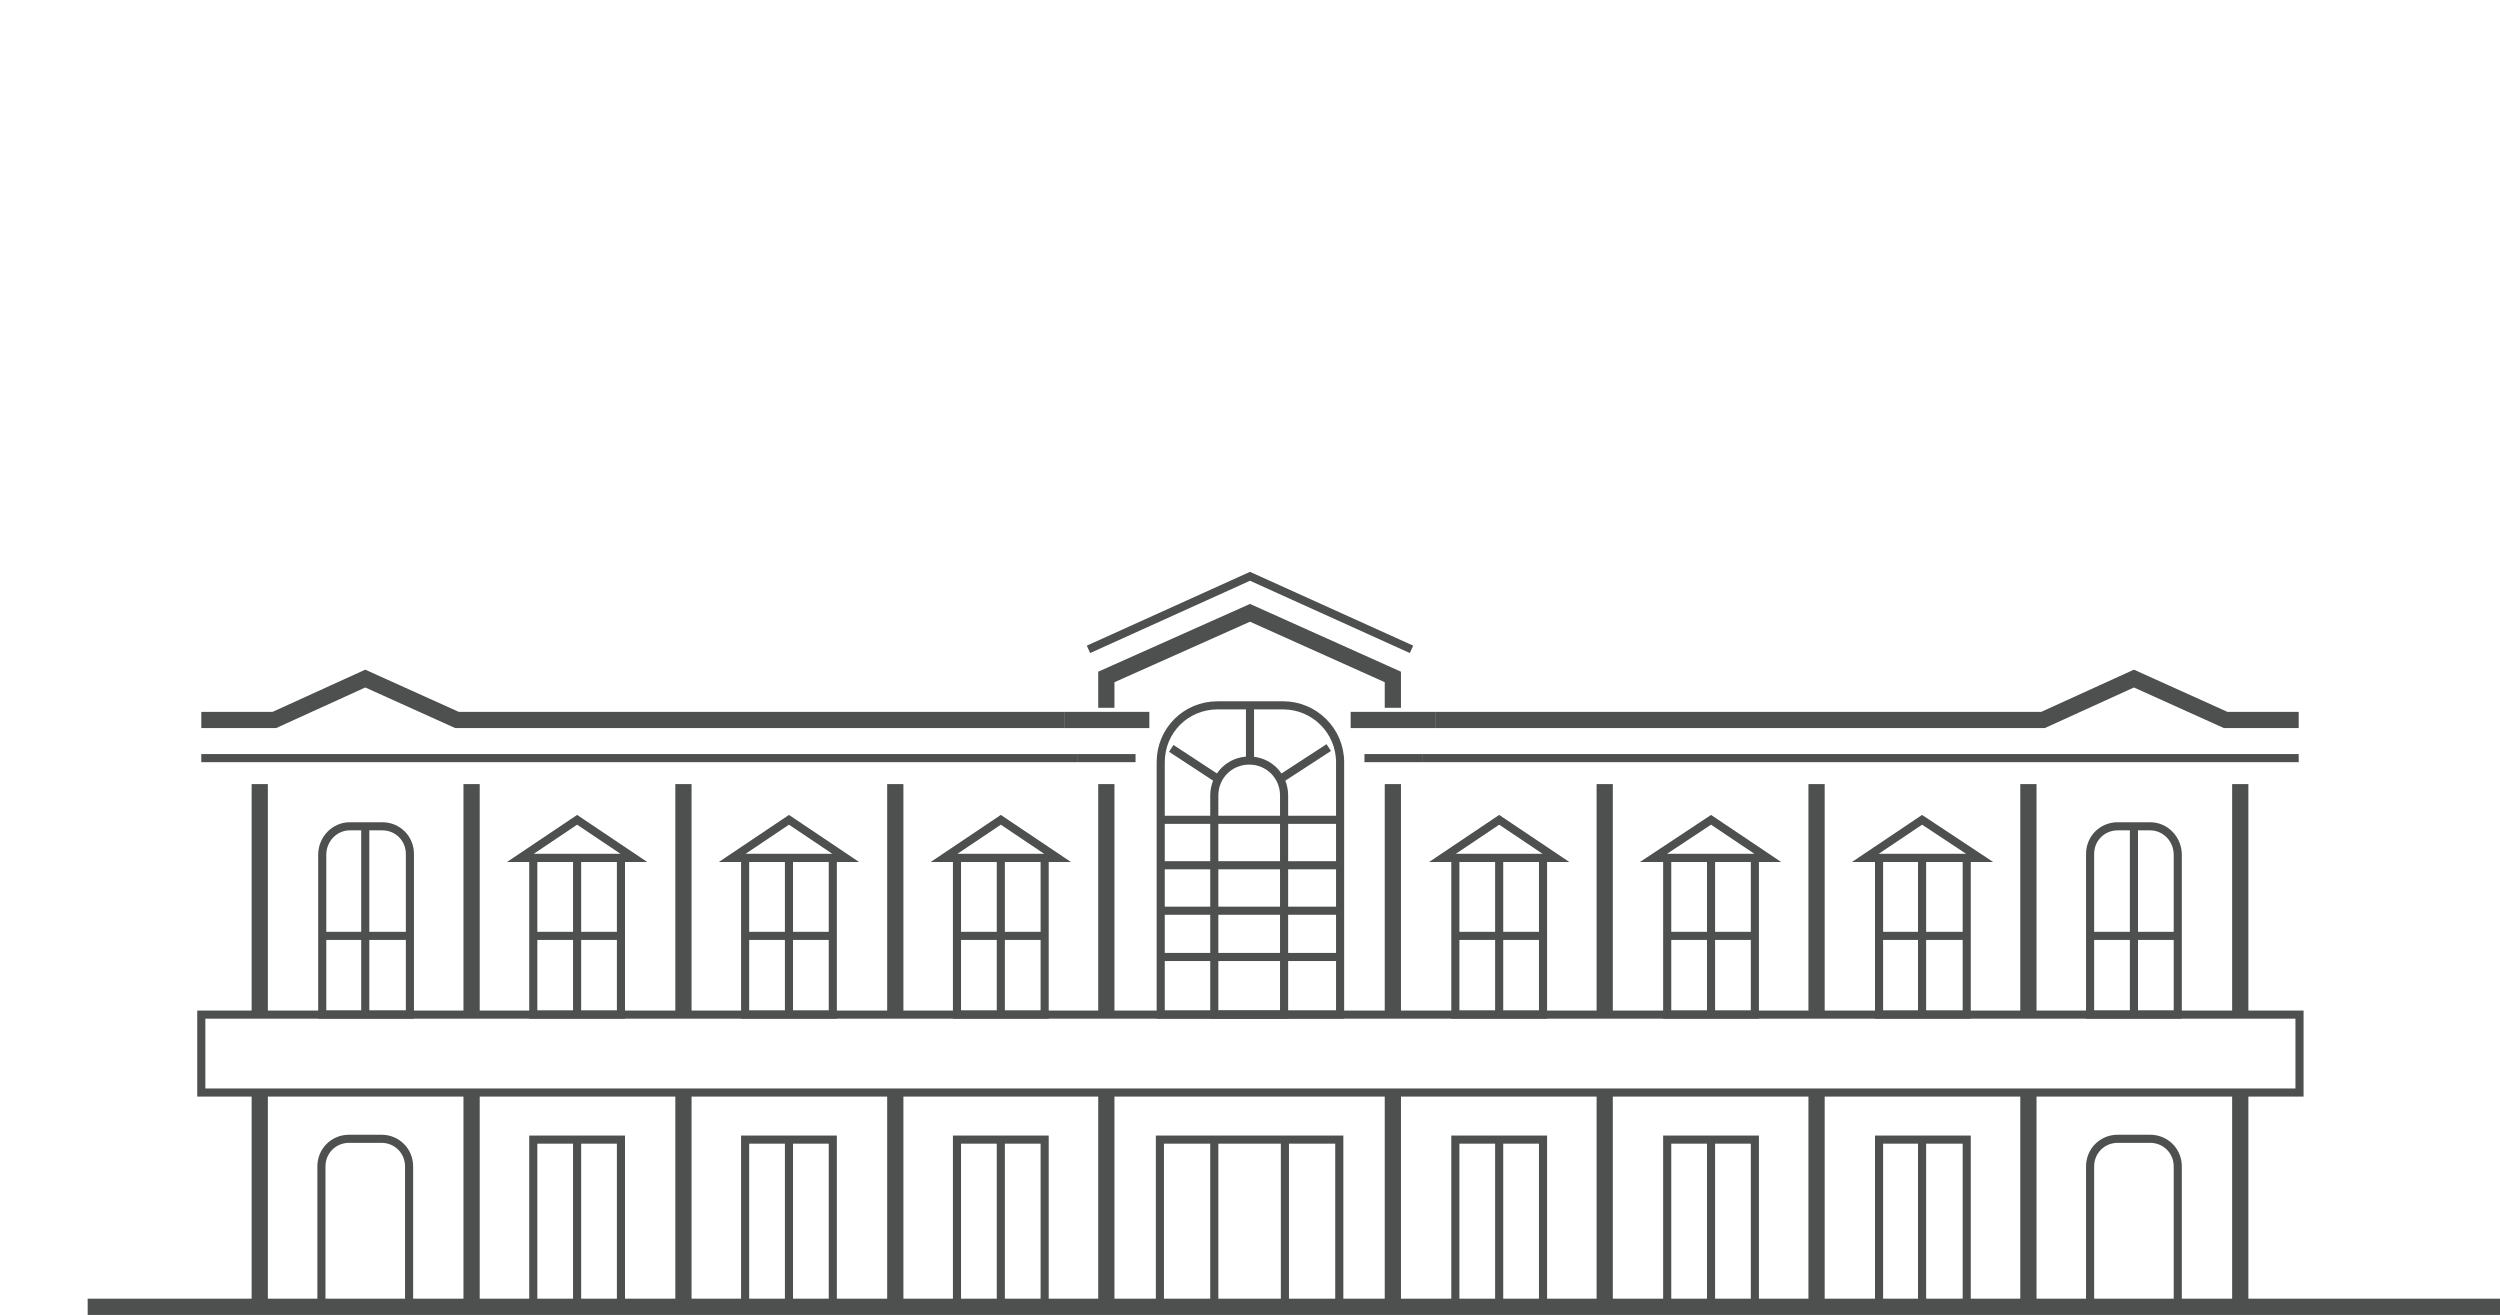 <?xml version="1.0" encoding="utf-8"?>
<!-- Generator: Adobe Illustrator 19.0.0, SVG Export Plug-In . SVG Version: 6.00 Build 0)  -->
<svg version="1.1" id="Layer_1" xmlns="http://www.w3.org/2000/svg" xmlns:xlink="http://www.w3.org/1999/xlink" x="0px" y="0px"
	 viewBox="-499 501 308 162" style="enable-background:new -499 501 308 162;" xml:space="preserve">
<style type="text/css">
	.st0{fill:none;stroke:#4D504F;stroke-width:2;stroke-miterlimit:10;}
	.st1{fill:none;stroke:#4D504F;stroke-miterlimit:10;}
</style>
<line id="XMLID_3387_" class="st0" x1="-488.2" y1="662" x2="-191" y2="662"/>
<polyline id="XMLID_3368_" class="st1" points="-364.9,581 -345,572 -325.1,581 "/>
<polyline id="XMLID_3319_" class="st0" points="-327.4,588.2 -327.4,584.4 -345,576.5 -362.7,584.4 -362.7,588.2 "/>
<g id="XMLID_3315_">
	<line id="XMLID_3317_" class="st0" x1="-367.9" y1="589.7" x2="-357.4" y2="589.7"/>
	<line id="XMLID_3332_" class="st1" x1="-366.2" y1="594.4" x2="-359.1" y2="594.4"/>
	<line id="XMLID_3312_" class="st0" x1="-362.7" y1="597.6" x2="-362.7" y2="626"/>
</g>
<g id="XMLID_3355_">
	<line id="XMLID_3357_" class="st0" x1="-388.7" y1="597.6" x2="-388.7" y2="626"/>
</g>
<g id="XMLID_3334_">
	<line id="XMLID_3339_" class="st0" x1="-332.6" y1="589.7" x2="-322.1" y2="589.7"/>
	<line id="XMLID_3338_" class="st1" x1="-330.9" y1="594.4" x2="-323.8" y2="594.4"/>
	<line id="XMLID_3336_" class="st0" x1="-327.4" y1="597.6" x2="-327.4" y2="626"/>
</g>
<line id="XMLID_3363_" class="st0" x1="-362.7" y1="635.6" x2="-362.7" y2="662"/>
<line id="XMLID_3337_" class="st0" x1="-388.7" y1="635.6" x2="-388.7" y2="662"/>
<line id="XMLID_3356_" class="st0" x1="-327.4" y1="635.6" x2="-327.4" y2="662"/>
<g id="XMLID_3313_">
	<path id="XMLID_3333_" class="st1" d="M-340.9,587.9h-8.1c-3.9,0-7,3.1-7,7V626h22.1v-31.1C-333.9,591-337.1,587.9-340.9,587.9z"/>
	<path id="XMLID_3342_" class="st1" d="M-349.4,626v-27c0-2.4,1.9-4.3,4.3-4.3s4.3,1.9,4.3,4.3v27H-349.4z"/>
	<line id="XMLID_3340_" class="st1" x1="-356.1" y1="602" x2="-333.9" y2="602"/>
	<line id="XMLID_3345_" class="st1" x1="-356.1" y1="607.6" x2="-333.9" y2="607.6"/>
	<line id="XMLID_3346_" class="st1" x1="-356.1" y1="613.2" x2="-333.9" y2="613.2"/>
	<line id="XMLID_3347_" class="st1" x1="-356.1" y1="618.9" x2="-333.9" y2="618.9"/>
	<line id="XMLID_3341_" class="st1" x1="-345" y1="594.6" x2="-345" y2="587.9"/>
	<line id="XMLID_3348_" class="st1" x1="-348.6" y1="597.2" x2="-354.7" y2="593.2"/>
	<line id="XMLID_3350_" class="st1" x1="-341.6" y1="597.2" x2="-335.3" y2="593.1"/>
</g>
<g id="XMLID_3335_">
	<rect id="XMLID_3349_" x="-381.1" y="606.7" class="st1" width="10.8" height="19.3"/>
	<line id="XMLID_3351_" class="st1" x1="-375.7" y1="606.7" x2="-375.7" y2="626"/>
	<line id="XMLID_3352_" class="st1" x1="-381.1" y1="616.3" x2="-370.3" y2="616.3"/>
	<polygon id="XMLID_3353_" class="st1" points="-368.7,606.7 -382.7,606.7 -375.7,602 	"/>
</g>
<rect id="XMLID_3354_" x="-356.1" y="641.4" class="st1" width="22.1" height="20.7"/>
<rect id="XMLID_3361_" x="-381.1" y="641.4" class="st1" width="10.8" height="20.7"/>
<polyline id="XMLID_3359_" class="st0" points="-367.9,589.7 -442.7,589.7 -454,584.6 -465.2,589.7 -474.2,589.7 "/>
<line id="XMLID_3362_" class="st1" x1="-366.2" y1="594.4" x2="-474.2" y2="594.4"/>
<line id="XMLID_3364_" class="st1" x1="-349.4" y1="641.4" x2="-349.4" y2="662"/>
<line id="XMLID_3366_" class="st1" x1="-340.7" y1="641.4" x2="-340.7" y2="662"/>
<line id="XMLID_3367_" class="st1" x1="-375.7" y1="641.4" x2="-375.7" y2="662"/>
<g id="XMLID_3380_">
	<line id="XMLID_3381_" class="st0" x1="-414.8" y1="597.6" x2="-414.8" y2="626"/>
</g>
<line id="XMLID_3377_" class="st0" x1="-414.8" y1="635.6" x2="-414.8" y2="662"/>
<g id="XMLID_3372_">
	<rect id="XMLID_3376_" x="-407.2" y="606.7" class="st1" width="10.8" height="19.3"/>
	<line id="XMLID_3375_" class="st1" x1="-401.8" y1="606.7" x2="-401.8" y2="626"/>
	<line id="XMLID_3374_" class="st1" x1="-407.2" y1="616.3" x2="-396.4" y2="616.3"/>
	<polygon id="XMLID_3373_" class="st1" points="-394.8,606.7 -408.8,606.7 -401.8,602 	"/>
</g>
<rect id="XMLID_3371_" x="-407.2" y="641.4" class="st1" width="10.8" height="20.7"/>
<line id="XMLID_3358_" class="st1" x1="-401.8" y1="641.4" x2="-401.8" y2="662"/>
<g id="XMLID_3384_">
	<line id="XMLID_3385_" class="st0" x1="-440.9" y1="597.6" x2="-440.9" y2="626"/>
</g>
<line id="XMLID_3383_" class="st0" x1="-440.9" y1="635.6" x2="-440.9" y2="662"/>
<g id="XMLID_3369_">
	<rect id="XMLID_3382_" x="-433.3" y="606.7" class="st1" width="10.8" height="19.3"/>
	<line id="XMLID_3379_" class="st1" x1="-427.9" y1="606.7" x2="-427.9" y2="626"/>
	<line id="XMLID_3378_" class="st1" x1="-433.3" y1="616.3" x2="-422.5" y2="616.3"/>
	<polygon id="XMLID_3370_" class="st1" points="-420.9,606.7 -434.9,606.7 -427.9,602 	"/>
</g>
<rect id="XMLID_3365_" x="-433.3" y="641.4" class="st1" width="10.8" height="20.7"/>
<line id="XMLID_3360_" class="st1" x1="-427.9" y1="641.4" x2="-427.9" y2="662"/>
<g id="XMLID_3396_">
	<line id="XMLID_3397_" class="st0" x1="-467" y1="597.6" x2="-467" y2="626"/>
</g>
<line id="XMLID_3395_" class="st0" x1="-467" y1="635.6" x2="-467" y2="662"/>
<g id="XMLID_3390_">
	<path id="XMLID_3394_" class="st1" d="M-455.9,602.8h4c1.9,0,3.4,1.5,3.4,3.4V626h-10.8v-19.7
		C-459.3,604.4-457.8,602.8-455.9,602.8z"/>
	<line id="XMLID_3393_" class="st1" x1="-454" y1="602.8" x2="-454" y2="626"/>
	<line id="XMLID_3392_" class="st1" x1="-459.3" y1="616.3" x2="-448.6" y2="616.3"/>
</g>
<path id="XMLID_3389_" class="st1" d="M-448.6,662h-10.8v-17.3c0-1.9,1.5-3.4,3.4-3.4h4c1.9,0,3.4,1.5,3.4,3.4V662z"/>
<g id="XMLID_3435_">
	<line id="XMLID_3436_" class="st0" x1="-301.3" y1="597.6" x2="-301.3" y2="626"/>
</g>
<line id="XMLID_3433_" class="st0" x1="-301.3" y1="635.6" x2="-301.3" y2="662"/>
<g id="XMLID_3428_">
	<rect id="XMLID_3432_" x="-319.7" y="606.7" class="st1" width="10.8" height="19.3"/>
	<line id="XMLID_3431_" class="st1" x1="-314.3" y1="606.7" x2="-314.3" y2="626"/>
	<line id="XMLID_3430_" class="st1" x1="-308.9" y1="616.3" x2="-319.7" y2="616.3"/>
	<polygon id="XMLID_3429_" class="st1" points="-321.3,606.7 -307.3,606.7 -314.3,602 	"/>
</g>
<rect id="XMLID_3427_" x="-319.7" y="641.4" class="st1" width="10.8" height="20.7"/>
<polyline id="XMLID_3426_" class="st0" points="-322.1,589.7 -247.3,589.7 -236.1,584.6 -224.8,589.7 -215.8,589.7 "/>
<line id="XMLID_3425_" class="st1" x1="-323.8" y1="594.4" x2="-215.8" y2="594.4"/>
<line id="XMLID_3424_" class="st1" x1="-314.3" y1="641.4" x2="-314.3" y2="662"/>
<g id="XMLID_3422_">
	<line id="XMLID_3423_" class="st0" x1="-275.2" y1="597.6" x2="-275.2" y2="626"/>
</g>
<line id="XMLID_3421_" class="st0" x1="-275.2" y1="635.6" x2="-275.2" y2="662"/>
<g id="XMLID_3416_">
	<rect id="XMLID_3420_" x="-293.6" y="606.7" class="st1" width="10.8" height="19.3"/>
	<line id="XMLID_3419_" class="st1" x1="-288.2" y1="606.7" x2="-288.2" y2="626"/>
	<line id="XMLID_3418_" class="st1" x1="-282.9" y1="616.3" x2="-293.6" y2="616.3"/>
	<polygon id="XMLID_3417_" class="st1" points="-295.3,606.7 -281.2,606.7 -288.2,602 	"/>
</g>
<rect id="XMLID_3415_" x="-293.6" y="641.4" class="st1" width="10.8" height="20.7"/>
<line id="XMLID_3414_" class="st1" x1="-288.2" y1="641.4" x2="-288.2" y2="662"/>
<g id="XMLID_3412_">
	<line id="XMLID_3413_" class="st0" x1="-249.1" y1="597.6" x2="-249.1" y2="626"/>
</g>
<line id="XMLID_3411_" class="st0" x1="-249.1" y1="635.6" x2="-249.1" y2="662"/>
<g id="XMLID_3406_">
	<rect id="XMLID_3410_" x="-267.5" y="606.7" class="st1" width="10.8" height="19.3"/>
	<line id="XMLID_3409_" class="st1" x1="-262.2" y1="606.7" x2="-262.2" y2="626"/>
	<line id="XMLID_3408_" class="st1" x1="-256.8" y1="616.3" x2="-267.5" y2="616.3"/>
	<polygon id="XMLID_3407_" class="st1" points="-269.2,606.7 -255.1,606.7 -262.2,602 	"/>
</g>
<rect id="XMLID_3405_" x="-267.5" y="641.4" class="st1" width="10.8" height="20.7"/>
<line id="XMLID_3404_" class="st1" x1="-262.2" y1="641.4" x2="-262.2" y2="662"/>
<g id="XMLID_3402_">
	<line id="XMLID_3403_" class="st0" x1="-223" y1="597.6" x2="-223" y2="626"/>
</g>
<line id="XMLID_3401_" class="st0" x1="-223" y1="635.6" x2="-223" y2="662"/>
<g id="XMLID_3391_">
	<path id="XMLID_3400_" class="st1" d="M-234.1,602.8h-4c-1.9,0-3.4,1.5-3.4,3.4V626h10.8v-19.7
		C-230.7,604.4-232.2,602.8-234.1,602.8z"/>
	<line id="XMLID_3399_" class="st1" x1="-236.1" y1="602.8" x2="-236.1" y2="626"/>
	<line id="XMLID_3398_" class="st1" x1="-230.7" y1="616.3" x2="-241.5" y2="616.3"/>
</g>
<path id="XMLID_3388_" class="st1" d="M-241.5,662h10.8v-17.3c0-1.9-1.5-3.4-3.4-3.4h-4c-1.9,0-3.4,1.5-3.4,3.4V662z"/>
<rect id="XMLID_3299_" x="-474.2" y="626" class="st1" width="258.5" height="9.6"/>
</svg>

